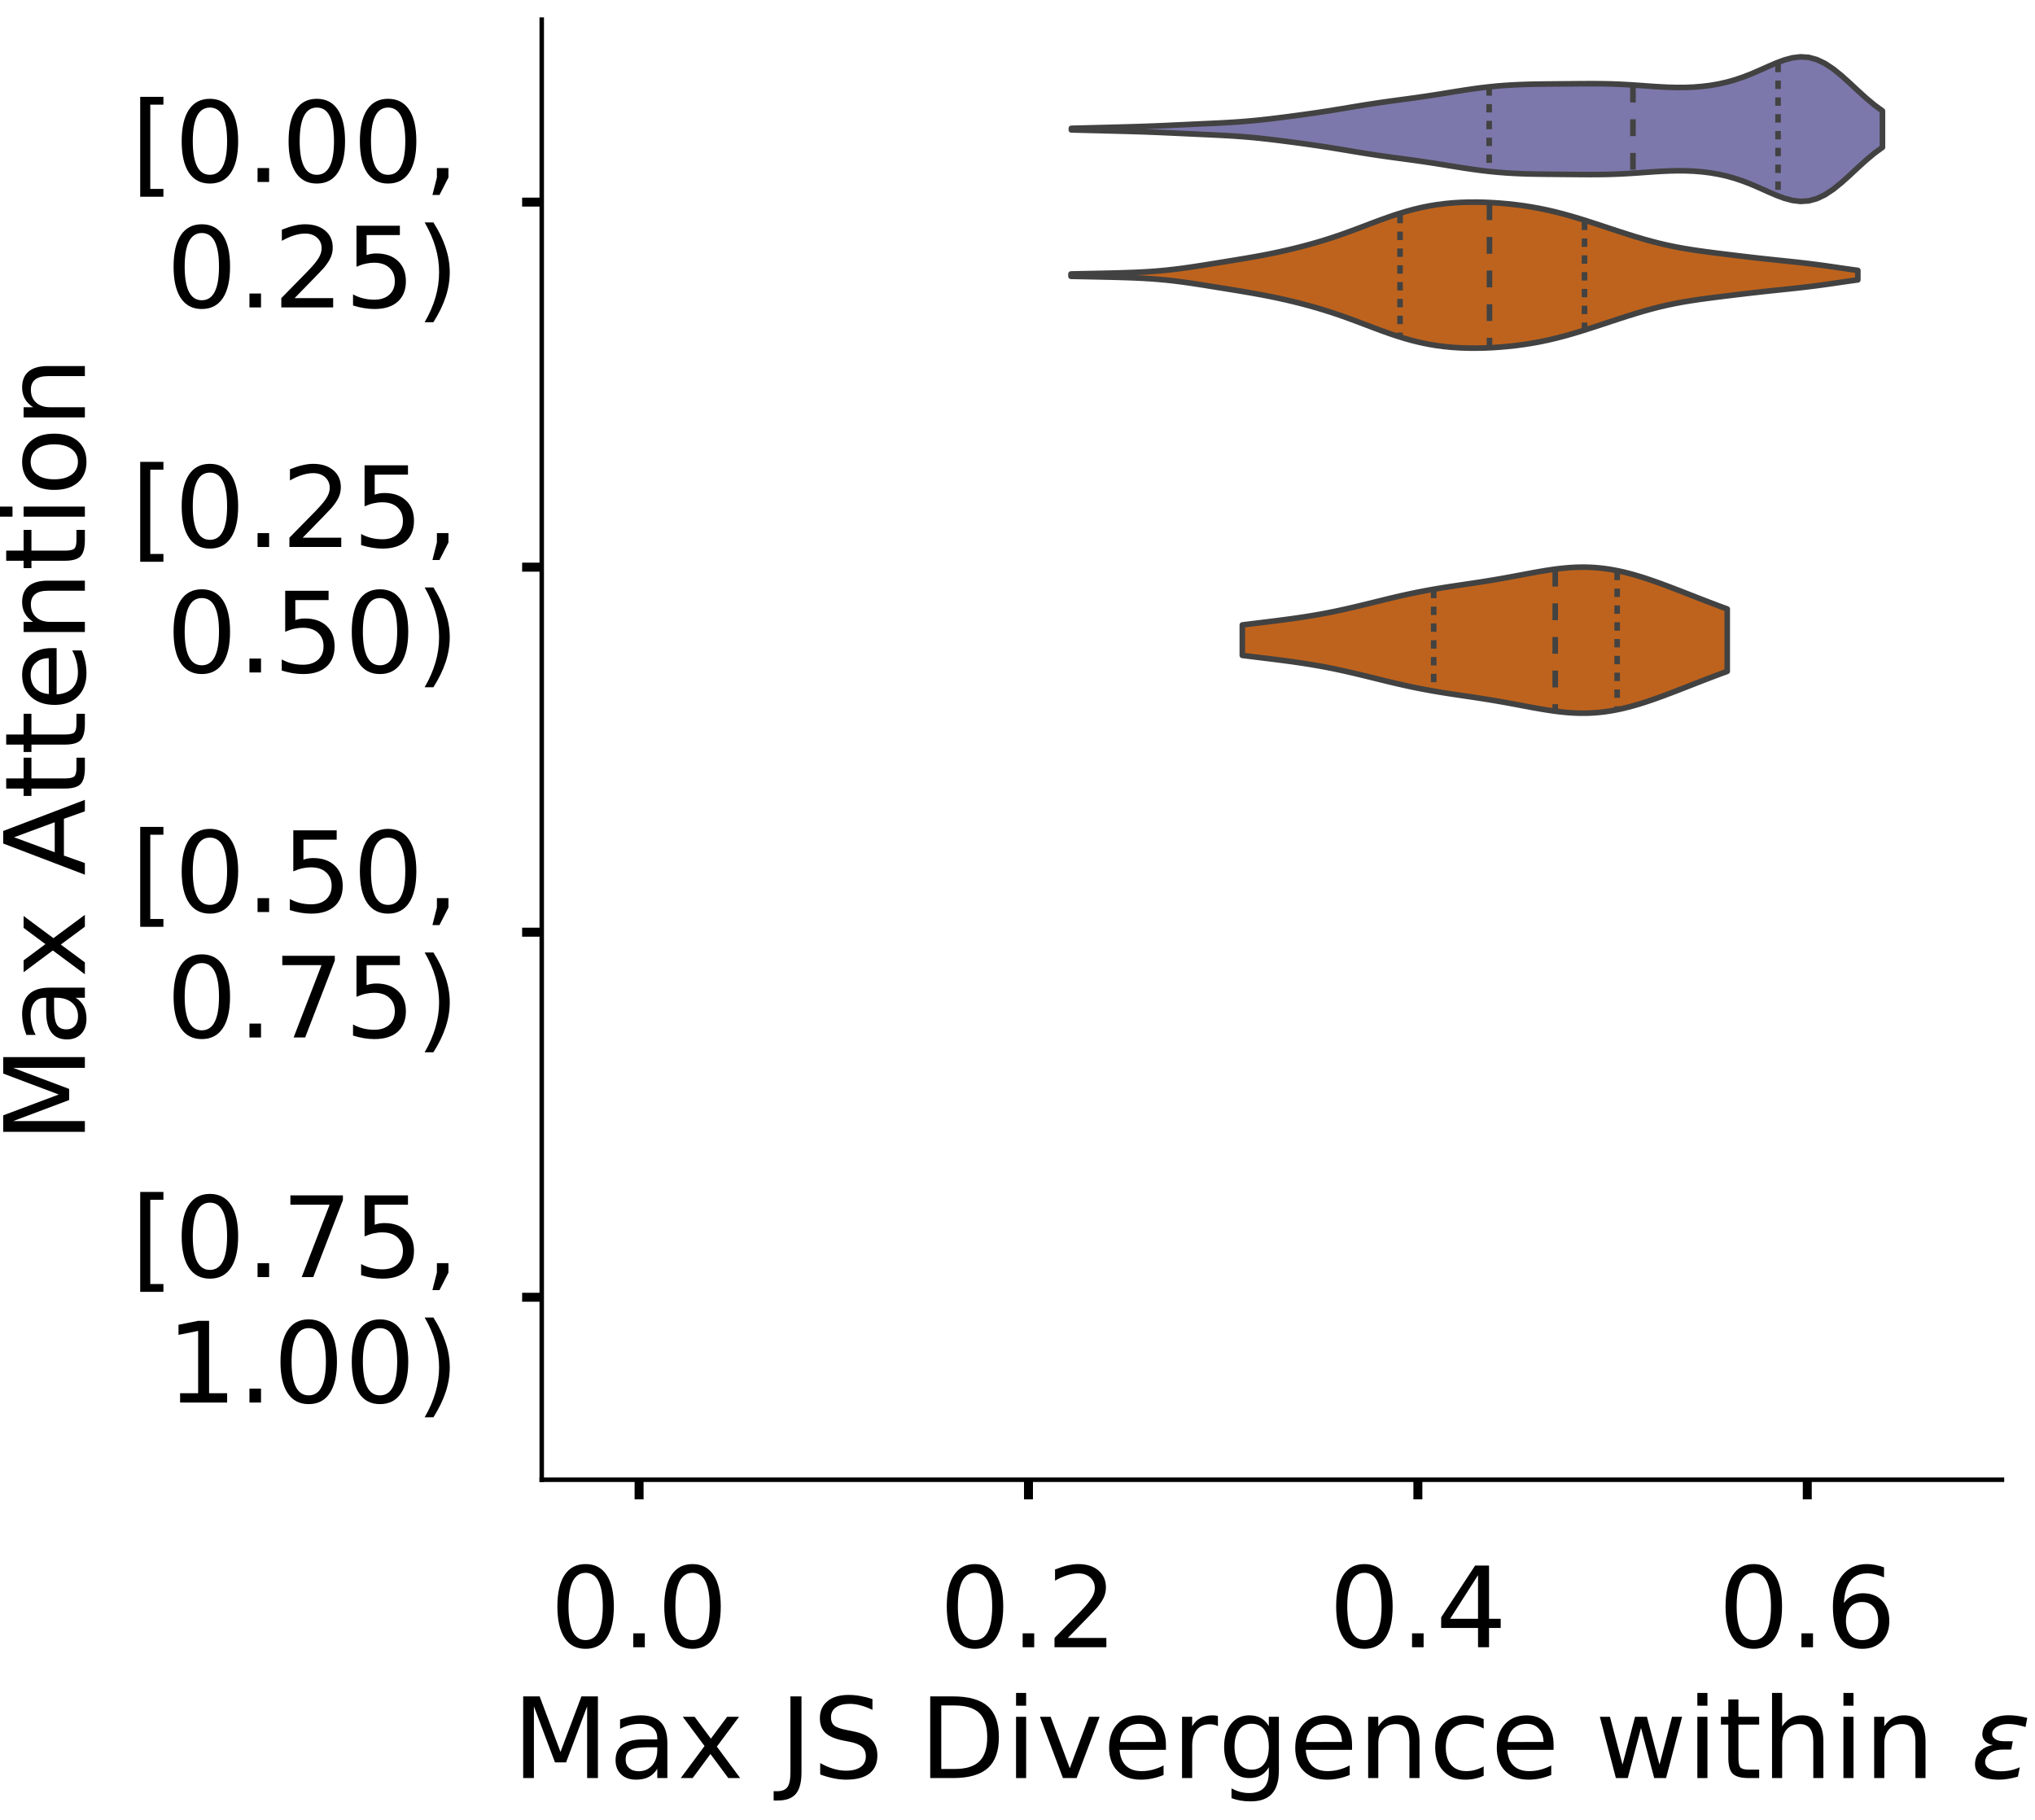 <?xml version="1.0" encoding="utf-8" standalone="no"?>
<!DOCTYPE svg PUBLIC "-//W3C//DTD SVG 1.1//EN"
  "http://www.w3.org/Graphics/SVG/1.1/DTD/svg11.dtd">
<!-- Created with matplotlib (https://matplotlib.org/) -->
<svg height="324.85pt" version="1.1" viewBox="0 0 363.246 324.85" width="363.246pt" xmlns="http://www.w3.org/2000/svg" xmlns:xlink="http://www.w3.org/1999/xlink">
 <defs>
  <style type="text/css">
*{stroke-linecap:butt;stroke-linejoin:round;}
  </style>
 </defs>
 <g id="figure_1">
  <g id="patch_1">
   <path d="M 0 324.85 
L 363.246 324.85 
L 363.246 -0 
L 0 -0 
z
" style="fill:#ffffff;"/>
  </g>
  <g id="axes_1">
   <g id="patch_2">
    <path d="M -267.75 264.15 
L -7.1 264.15 
L -7.1 3.5 
L -267.75 3.5 
z
" style="fill:#ffffff;"/>
   </g>
   <g id="patch_3">
    <path clip-path="url(#pc3502ecde4)" d="M -255.902 264.15 
L -249.978 264.15 
L -249.978 264.15 
L -255.902 264.15 
z
" style="fill:#7570b3;opacity:0.6;stroke:#000000;stroke-linejoin:miter;stroke-width:0.5;"/>
   </g>
   <g id="patch_4">
    <path clip-path="url(#pc3502ecde4)" d="M -249.978 264.15 
L -244.055 264.15 
L -244.055 264.15 
L -249.978 264.15 
z
" style="fill:#7570b3;opacity:0.6;stroke:#000000;stroke-linejoin:miter;stroke-width:0.5;"/>
   </g>
   <g id="patch_5">
    <path clip-path="url(#pc3502ecde4)" d="M -244.055 264.15 
L -238.131 264.15 
L -238.131 264.15 
L -244.055 264.15 
z
" style="fill:#7570b3;opacity:0.6;stroke:#000000;stroke-linejoin:miter;stroke-width:0.5;"/>
   </g>
   <g id="patch_6">
    <path clip-path="url(#pc3502ecde4)" d="M -238.131 264.15 
L -232.207 264.15 
L -232.207 264.15 
L -238.131 264.15 
z
" style="fill:#7570b3;opacity:0.6;stroke:#000000;stroke-linejoin:miter;stroke-width:0.5;"/>
   </g>
   <g id="patch_7">
    <path clip-path="url(#pc3502ecde4)" d="M -232.207 264.15 
L -226.283 264.15 
L -226.283 264.15 
L -232.207 264.15 
z
" style="fill:#7570b3;opacity:0.6;stroke:#000000;stroke-linejoin:miter;stroke-width:0.5;"/>
   </g>
   <g id="patch_8">
    <path clip-path="url(#pc3502ecde4)" d="M -226.283 264.15 
L -220.359 264.15 
L -220.359 264.15 
L -226.283 264.15 
z
" style="fill:#7570b3;opacity:0.6;stroke:#000000;stroke-linejoin:miter;stroke-width:0.5;"/>
   </g>
   <g id="patch_9">
    <path clip-path="url(#pc3502ecde4)" d="M -220.359 264.15 
L -214.435 264.15 
L -214.435 264.15 
L -220.359 264.15 
z
" style="fill:#7570b3;opacity:0.6;stroke:#000000;stroke-linejoin:miter;stroke-width:0.5;"/>
   </g>
   <g id="patch_10">
    <path clip-path="url(#pc3502ecde4)" d="M -214.435 264.15 
L -208.511 264.15 
L -208.511 264.15 
L -214.435 264.15 
z
" style="fill:#7570b3;opacity:0.6;stroke:#000000;stroke-linejoin:miter;stroke-width:0.5;"/>
   </g>
   <g id="patch_11">
    <path clip-path="url(#pc3502ecde4)" d="M -208.511 264.15 
L -202.588 264.15 
L -202.588 264.15 
L -208.511 264.15 
z
" style="fill:#7570b3;opacity:0.6;stroke:#000000;stroke-linejoin:miter;stroke-width:0.5;"/>
   </g>
   <g id="patch_12">
    <path clip-path="url(#pc3502ecde4)" d="M -202.588 264.15 
L -196.664 264.15 
L -196.664 264.15 
L -202.588 264.15 
z
" style="fill:#7570b3;opacity:0.6;stroke:#000000;stroke-linejoin:miter;stroke-width:0.5;"/>
   </g>
   <g id="patch_13">
    <path clip-path="url(#pc3502ecde4)" d="M -196.664 264.15 
L -190.74 264.15 
L -190.74 264.15 
L -196.664 264.15 
z
" style="fill:#7570b3;opacity:0.6;stroke:#000000;stroke-linejoin:miter;stroke-width:0.5;"/>
   </g>
   <g id="patch_14">
    <path clip-path="url(#pc3502ecde4)" d="M -190.74 264.15 
L -184.816 264.15 
L -184.816 264.15 
L -190.74 264.15 
z
" style="fill:#7570b3;opacity:0.6;stroke:#000000;stroke-linejoin:miter;stroke-width:0.5;"/>
   </g>
   <g id="patch_15">
    <path clip-path="url(#pc3502ecde4)" d="M -184.816 264.15 
L -178.892 264.15 
L -178.892 262.962 
L -184.816 262.962 
z
" style="fill:#7570b3;opacity:0.6;stroke:#000000;stroke-linejoin:miter;stroke-width:0.5;"/>
   </g>
   <g id="patch_16">
    <path clip-path="url(#pc3502ecde4)" d="M -178.892 264.15 
L -172.968 264.15 
L -172.968 260.587 
L -178.892 260.587 
z
" style="fill:#7570b3;opacity:0.6;stroke:#000000;stroke-linejoin:miter;stroke-width:0.5;"/>
   </g>
   <g id="patch_17">
    <path clip-path="url(#pc3502ecde4)" d="M -172.968 264.15 
L -167.044 264.15 
L -167.044 258.211 
L -172.968 258.211 
z
" style="fill:#7570b3;opacity:0.6;stroke:#000000;stroke-linejoin:miter;stroke-width:0.5;"/>
   </g>
   <g id="patch_18">
    <path clip-path="url(#pc3502ecde4)" d="M -167.044 264.15 
L -161.12 264.15 
L -161.12 256.43 
L -167.044 256.43 
z
" style="fill:#7570b3;opacity:0.6;stroke:#000000;stroke-linejoin:miter;stroke-width:0.5;"/>
   </g>
   <g id="patch_19">
    <path clip-path="url(#pc3502ecde4)" d="M -161.12 264.15 
L -155.197 264.15 
L -155.197 248.115 
L -161.12 248.115 
z
" style="fill:#7570b3;opacity:0.6;stroke:#000000;stroke-linejoin:miter;stroke-width:0.5;"/>
   </g>
   <g id="patch_20">
    <path clip-path="url(#pc3502ecde4)" d="M -155.197 264.15 
L -149.273 264.15 
L -149.273 249.897 
L -155.197 249.897 
z
" style="fill:#7570b3;opacity:0.6;stroke:#000000;stroke-linejoin:miter;stroke-width:0.5;"/>
   </g>
   <g id="patch_21">
    <path clip-path="url(#pc3502ecde4)" d="M -149.273 264.15 
L -143.349 264.15 
L -143.349 240.989 
L -149.273 240.989 
z
" style="fill:#7570b3;opacity:0.6;stroke:#000000;stroke-linejoin:miter;stroke-width:0.5;"/>
   </g>
   <g id="patch_22">
    <path clip-path="url(#pc3502ecde4)" d="M -143.349 264.15 
L -137.425 264.15 
L -137.425 225.548 
L -143.349 225.548 
z
" style="fill:#7570b3;opacity:0.6;stroke:#000000;stroke-linejoin:miter;stroke-width:0.5;"/>
   </g>
   <g id="patch_23">
    <path clip-path="url(#pc3502ecde4)" d="M -137.425 264.15 
L -131.501 264.15 
L -131.501 217.234 
L -137.425 217.234 
z
" style="fill:#7570b3;opacity:0.6;stroke:#000000;stroke-linejoin:miter;stroke-width:0.5;"/>
   </g>
   <g id="patch_24">
    <path clip-path="url(#pc3502ecde4)" d="M -131.501 264.15 
L -125.577 264.15 
L -125.577 198.824 
L -131.501 198.824 
z
" style="fill:#7570b3;opacity:0.6;stroke:#000000;stroke-linejoin:miter;stroke-width:0.5;"/>
   </g>
   <g id="patch_25">
    <path clip-path="url(#pc3502ecde4)" d="M -125.577 264.15 
L -119.653 264.15 
L -119.653 185.165 
L -125.577 185.165 
z
" style="fill:#7570b3;opacity:0.6;stroke:#000000;stroke-linejoin:miter;stroke-width:0.5;"/>
   </g>
   <g id="patch_26">
    <path clip-path="url(#pc3502ecde4)" d="M -119.653 264.15 
L -113.73 264.15 
L -113.73 179.226 
L -119.653 179.226 
z
" style="fill:#7570b3;opacity:0.6;stroke:#000000;stroke-linejoin:miter;stroke-width:0.5;"/>
   </g>
   <g id="patch_27">
    <path clip-path="url(#pc3502ecde4)" d="M -113.73 264.15 
L -107.806 264.15 
L -107.806 160.816 
L -113.73 160.816 
z
" style="fill:#7570b3;opacity:0.6;stroke:#000000;stroke-linejoin:miter;stroke-width:0.5;"/>
   </g>
   <g id="patch_28">
    <path clip-path="url(#pc3502ecde4)" d="M -107.806 264.15 
L -101.882 264.15 
L -101.882 144.188 
L -107.806 144.188 
z
" style="fill:#7570b3;opacity:0.6;stroke:#000000;stroke-linejoin:miter;stroke-width:0.5;"/>
   </g>
   <g id="patch_29">
    <path clip-path="url(#pc3502ecde4)" d="M -101.882 264.15 
L -95.958 264.15 
L -95.958 148.939 
L -101.882 148.939 
z
" style="fill:#7570b3;opacity:0.6;stroke:#000000;stroke-linejoin:miter;stroke-width:0.5;"/>
   </g>
   <g id="patch_30">
    <path clip-path="url(#pc3502ecde4)" d="M -95.958 264.15 
L -90.034 264.15 
L -90.034 155.472 
L -95.958 155.472 
z
" style="fill:#7570b3;opacity:0.6;stroke:#000000;stroke-linejoin:miter;stroke-width:0.5;"/>
   </g>
   <g id="patch_31">
    <path clip-path="url(#pc3502ecde4)" d="M -90.034 264.15 
L -84.11 264.15 
L -84.11 143.594 
L -90.034 143.594 
z
" style="fill:#7570b3;opacity:0.6;stroke:#000000;stroke-linejoin:miter;stroke-width:0.5;"/>
   </g>
   <g id="patch_32">
    <path clip-path="url(#pc3502ecde4)" d="M -84.11 264.15 
L -78.186 264.15 
L -78.186 151.908 
L -84.11 151.908 
z
" style="fill:#7570b3;opacity:0.6;stroke:#000000;stroke-linejoin:miter;stroke-width:0.5;"/>
   </g>
   <g id="patch_33">
    <path clip-path="url(#pc3502ecde4)" d="M -78.186 264.15 
L -72.263 264.15 
L -72.263 168.537 
L -78.186 168.537 
z
" style="fill:#7570b3;opacity:0.6;stroke:#000000;stroke-linejoin:miter;stroke-width:0.5;"/>
   </g>
   <g id="patch_34">
    <path clip-path="url(#pc3502ecde4)" d="M -72.263 264.15 
L -66.339 264.15 
L -66.339 157.847 
L -72.263 157.847 
z
" style="fill:#7570b3;opacity:0.6;stroke:#000000;stroke-linejoin:miter;stroke-width:0.5;"/>
   </g>
   <g id="patch_35">
    <path clip-path="url(#pc3502ecde4)" d="M -66.339 264.15 
L -60.415 264.15 
L -60.415 137.655 
L -66.339 137.655 
z
" style="fill:#7570b3;opacity:0.6;stroke:#000000;stroke-linejoin:miter;stroke-width:0.5;"/>
   </g>
   <g id="patch_36">
    <path clip-path="url(#pc3502ecde4)" d="M -60.415 264.15 
L -54.491 264.15 
L -54.491 94.897 
L -60.415 94.897 
z
" style="fill:#7570b3;opacity:0.6;stroke:#000000;stroke-linejoin:miter;stroke-width:0.5;"/>
   </g>
   <g id="patch_37">
    <path clip-path="url(#pc3502ecde4)" d="M -54.491 264.15 
L -48.567 264.15 
L -48.567 15.912 
L -54.491 15.912 
z
" style="fill:#7570b3;opacity:0.6;stroke:#000000;stroke-linejoin:miter;stroke-width:0.5;"/>
   </g>
   <g id="patch_38">
    <path clip-path="url(#pc3502ecde4)" d="M -48.567 264.15 
L -42.643 264.15 
L -42.643 144.188 
L -48.567 144.188 
z
" style="fill:#7570b3;opacity:0.6;stroke:#000000;stroke-linejoin:miter;stroke-width:0.5;"/>
   </g>
   <g id="patch_39">
    <path clip-path="url(#pc3502ecde4)" d="M -42.643 264.15 
L -36.719 264.15 
L -36.719 254.054 
L -42.643 254.054 
z
" style="fill:#7570b3;opacity:0.6;stroke:#000000;stroke-linejoin:miter;stroke-width:0.5;"/>
   </g>
   <g id="patch_40">
    <path clip-path="url(#pc3502ecde4)" d="M -36.719 264.15 
L -30.795 264.15 
L -30.795 264.15 
L -36.719 264.15 
z
" style="fill:#7570b3;opacity:0.6;stroke:#000000;stroke-linejoin:miter;stroke-width:0.5;"/>
   </g>
   <g id="patch_41">
    <path clip-path="url(#pc3502ecde4)" d="M -30.795 264.15 
L -24.872 264.15 
L -24.872 264.15 
L -30.795 264.15 
z
" style="fill:#7570b3;opacity:0.6;stroke:#000000;stroke-linejoin:miter;stroke-width:0.5;"/>
   </g>
   <g id="patch_42">
    <path clip-path="url(#pc3502ecde4)" d="M -24.872 264.15 
L -18.948 264.15 
L -18.948 264.15 
L -24.872 264.15 
z
" style="fill:#7570b3;opacity:0.6;stroke:#000000;stroke-linejoin:miter;stroke-width:0.5;"/>
   </g>
   <g id="patch_43">
    <path clip-path="url(#pc3502ecde4)" d="M -255.902 264.15 
L -249.978 264.15 
L -249.978 264.15 
L -255.902 264.15 
z
" style="fill:#d95f02;opacity:0.6;stroke:#000000;stroke-linejoin:miter;stroke-width:0.5;"/>
   </g>
   <g id="patch_44">
    <path clip-path="url(#pc3502ecde4)" d="M -249.978 264.15 
L -244.055 264.15 
L -244.055 264.15 
L -249.978 264.15 
z
" style="fill:#d95f02;opacity:0.6;stroke:#000000;stroke-linejoin:miter;stroke-width:0.5;"/>
   </g>
   <g id="patch_45">
    <path clip-path="url(#pc3502ecde4)" d="M -244.055 264.15 
L -238.131 264.15 
L -238.131 264.15 
L -244.055 264.15 
z
" style="fill:#d95f02;opacity:0.6;stroke:#000000;stroke-linejoin:miter;stroke-width:0.5;"/>
   </g>
   <g id="patch_46">
    <path clip-path="url(#pc3502ecde4)" d="M -238.131 264.15 
L -232.207 264.15 
L -232.207 264.15 
L -238.131 264.15 
z
" style="fill:#d95f02;opacity:0.6;stroke:#000000;stroke-linejoin:miter;stroke-width:0.5;"/>
   </g>
   <g id="patch_47">
    <path clip-path="url(#pc3502ecde4)" d="M -232.207 264.15 
L -226.283 264.15 
L -226.283 264.15 
L -232.207 264.15 
z
" style="fill:#d95f02;opacity:0.6;stroke:#000000;stroke-linejoin:miter;stroke-width:0.5;"/>
   </g>
   <g id="patch_48">
    <path clip-path="url(#pc3502ecde4)" d="M -226.283 264.15 
L -220.359 264.15 
L -220.359 264.15 
L -226.283 264.15 
z
" style="fill:#d95f02;opacity:0.6;stroke:#000000;stroke-linejoin:miter;stroke-width:0.5;"/>
   </g>
   <g id="patch_49">
    <path clip-path="url(#pc3502ecde4)" d="M -220.359 264.15 
L -214.435 264.15 
L -214.435 264.15 
L -220.359 264.15 
z
" style="fill:#d95f02;opacity:0.6;stroke:#000000;stroke-linejoin:miter;stroke-width:0.5;"/>
   </g>
   <g id="patch_50">
    <path clip-path="url(#pc3502ecde4)" d="M -214.435 264.15 
L -208.511 264.15 
L -208.511 264.15 
L -214.435 264.15 
z
" style="fill:#d95f02;opacity:0.6;stroke:#000000;stroke-linejoin:miter;stroke-width:0.5;"/>
   </g>
   <g id="patch_51">
    <path clip-path="url(#pc3502ecde4)" d="M -208.511 264.15 
L -202.588 264.15 
L -202.588 264.15 
L -208.511 264.15 
z
" style="fill:#d95f02;opacity:0.6;stroke:#000000;stroke-linejoin:miter;stroke-width:0.5;"/>
   </g>
   <g id="patch_52">
    <path clip-path="url(#pc3502ecde4)" d="M -202.588 264.15 
L -196.664 264.15 
L -196.664 264.15 
L -202.588 264.15 
z
" style="fill:#d95f02;opacity:0.6;stroke:#000000;stroke-linejoin:miter;stroke-width:0.5;"/>
   </g>
   <g id="patch_53">
    <path clip-path="url(#pc3502ecde4)" d="M -196.664 264.15 
L -190.74 264.15 
L -190.74 264.15 
L -196.664 264.15 
z
" style="fill:#d95f02;opacity:0.6;stroke:#000000;stroke-linejoin:miter;stroke-width:0.5;"/>
   </g>
   <g id="patch_54">
    <path clip-path="url(#pc3502ecde4)" d="M -190.74 264.15 
L -184.816 264.15 
L -184.816 264.15 
L -190.74 264.15 
z
" style="fill:#d95f02;opacity:0.6;stroke:#000000;stroke-linejoin:miter;stroke-width:0.5;"/>
   </g>
   <g id="patch_55">
    <path clip-path="url(#pc3502ecde4)" d="M -184.816 264.15 
L -178.892 264.15 
L -178.892 259.59 
L -184.816 259.59 
z
" style="fill:#d95f02;opacity:0.6;stroke:#000000;stroke-linejoin:miter;stroke-width:0.5;"/>
   </g>
   <g id="patch_56">
    <path clip-path="url(#pc3502ecde4)" d="M -178.892 264.15 
L -172.968 264.15 
L -172.968 261.87 
L -178.892 261.87 
z
" style="fill:#d95f02;opacity:0.6;stroke:#000000;stroke-linejoin:miter;stroke-width:0.5;"/>
   </g>
   <g id="patch_57">
    <path clip-path="url(#pc3502ecde4)" d="M -172.968 264.15 
L -167.044 264.15 
L -167.044 257.31 
L -172.968 257.31 
z
" style="fill:#d95f02;opacity:0.6;stroke:#000000;stroke-linejoin:miter;stroke-width:0.5;"/>
   </g>
   <g id="patch_58">
    <path clip-path="url(#pc3502ecde4)" d="M -167.044 264.15 
L -161.12 264.15 
L -161.12 259.59 
L -167.044 259.59 
z
" style="fill:#d95f02;opacity:0.6;stroke:#000000;stroke-linejoin:miter;stroke-width:0.5;"/>
   </g>
   <g id="patch_59">
    <path clip-path="url(#pc3502ecde4)" d="M -161.12 264.15 
L -155.197 264.15 
L -155.197 239.07 
L -161.12 239.07 
z
" style="fill:#d95f02;opacity:0.6;stroke:#000000;stroke-linejoin:miter;stroke-width:0.5;"/>
   </g>
   <g id="patch_60">
    <path clip-path="url(#pc3502ecde4)" d="M -155.197 264.15 
L -149.273 264.15 
L -149.273 227.67 
L -155.197 227.67 
z
" style="fill:#d95f02;opacity:0.6;stroke:#000000;stroke-linejoin:miter;stroke-width:0.5;"/>
   </g>
   <g id="patch_61">
    <path clip-path="url(#pc3502ecde4)" d="M -149.273 264.15 
L -143.349 264.15 
L -143.349 209.43 
L -149.273 209.43 
z
" style="fill:#d95f02;opacity:0.6;stroke:#000000;stroke-linejoin:miter;stroke-width:0.5;"/>
   </g>
   <g id="patch_62">
    <path clip-path="url(#pc3502ecde4)" d="M -143.349 264.15 
L -137.425 264.15 
L -137.425 188.91 
L -143.349 188.91 
z
" style="fill:#d95f02;opacity:0.6;stroke:#000000;stroke-linejoin:miter;stroke-width:0.5;"/>
   </g>
   <g id="patch_63">
    <path clip-path="url(#pc3502ecde4)" d="M -137.425 264.15 
L -131.501 264.15 
L -131.501 177.51 
L -137.425 177.51 
z
" style="fill:#d95f02;opacity:0.6;stroke:#000000;stroke-linejoin:miter;stroke-width:0.5;"/>
   </g>
   <g id="patch_64">
    <path clip-path="url(#pc3502ecde4)" d="M -131.501 264.15 
L -125.577 264.15 
L -125.577 125.071 
L -131.501 125.071 
z
" style="fill:#d95f02;opacity:0.6;stroke:#000000;stroke-linejoin:miter;stroke-width:0.5;"/>
   </g>
   <g id="patch_65">
    <path clip-path="url(#pc3502ecde4)" d="M -125.577 264.15 
L -119.653 264.15 
L -119.653 106.831 
L -125.577 106.831 
z
" style="fill:#d95f02;opacity:0.6;stroke:#000000;stroke-linejoin:miter;stroke-width:0.5;"/>
   </g>
   <g id="patch_66">
    <path clip-path="url(#pc3502ecde4)" d="M -119.653 264.15 
L -113.73 264.15 
L -113.73 72.631 
L -119.653 72.631 
z
" style="fill:#d95f02;opacity:0.6;stroke:#000000;stroke-linejoin:miter;stroke-width:0.5;"/>
   </g>
   <g id="patch_67">
    <path clip-path="url(#pc3502ecde4)" d="M -113.73 264.15 
L -107.806 264.15 
L -107.806 72.631 
L -113.73 72.631 
z
" style="fill:#d95f02;opacity:0.6;stroke:#000000;stroke-linejoin:miter;stroke-width:0.5;"/>
   </g>
   <g id="patch_68">
    <path clip-path="url(#pc3502ecde4)" d="M -107.806 264.15 
L -101.882 264.15 
L -101.882 79.471 
L -107.806 79.471 
z
" style="fill:#d95f02;opacity:0.6;stroke:#000000;stroke-linejoin:miter;stroke-width:0.5;"/>
   </g>
   <g id="patch_69">
    <path clip-path="url(#pc3502ecde4)" d="M -101.882 264.15 
L -95.958 264.15 
L -95.958 102.271 
L -101.882 102.271 
z
" style="fill:#d95f02;opacity:0.6;stroke:#000000;stroke-linejoin:miter;stroke-width:0.5;"/>
   </g>
   <g id="patch_70">
    <path clip-path="url(#pc3502ecde4)" d="M -95.958 264.15 
L -90.034 264.15 
L -90.034 97.711 
L -95.958 97.711 
z
" style="fill:#d95f02;opacity:0.6;stroke:#000000;stroke-linejoin:miter;stroke-width:0.5;"/>
   </g>
   <g id="patch_71">
    <path clip-path="url(#pc3502ecde4)" d="M -90.034 264.15 
L -84.11 264.15 
L -84.11 141.03 
L -90.034 141.03 
z
" style="fill:#d95f02;opacity:0.6;stroke:#000000;stroke-linejoin:miter;stroke-width:0.5;"/>
   </g>
   <g id="patch_72">
    <path clip-path="url(#pc3502ecde4)" d="M -84.11 264.15 
L -78.186 264.15 
L -78.186 179.79 
L -84.11 179.79 
z
" style="fill:#d95f02;opacity:0.6;stroke:#000000;stroke-linejoin:miter;stroke-width:0.5;"/>
   </g>
   <g id="patch_73">
    <path clip-path="url(#pc3502ecde4)" d="M -78.186 264.15 
L -72.263 264.15 
L -72.263 204.87 
L -78.186 204.87 
z
" style="fill:#d95f02;opacity:0.6;stroke:#000000;stroke-linejoin:miter;stroke-width:0.5;"/>
   </g>
   <g id="patch_74">
    <path clip-path="url(#pc3502ecde4)" d="M -72.263 264.15 
L -66.339 264.15 
L -66.339 202.59 
L -72.263 202.59 
z
" style="fill:#d95f02;opacity:0.6;stroke:#000000;stroke-linejoin:miter;stroke-width:0.5;"/>
   </g>
   <g id="patch_75">
    <path clip-path="url(#pc3502ecde4)" d="M -66.339 264.15 
L -60.415 264.15 
L -60.415 211.71 
L -66.339 211.71 
z
" style="fill:#d95f02;opacity:0.6;stroke:#000000;stroke-linejoin:miter;stroke-width:0.5;"/>
   </g>
   <g id="patch_76">
    <path clip-path="url(#pc3502ecde4)" d="M -60.415 264.15 
L -54.491 264.15 
L -54.491 239.07 
L -60.415 239.07 
z
" style="fill:#d95f02;opacity:0.6;stroke:#000000;stroke-linejoin:miter;stroke-width:0.5;"/>
   </g>
   <g id="patch_77">
    <path clip-path="url(#pc3502ecde4)" d="M -54.491 264.15 
L -48.567 264.15 
L -48.567 227.67 
L -54.491 227.67 
z
" style="fill:#d95f02;opacity:0.6;stroke:#000000;stroke-linejoin:miter;stroke-width:0.5;"/>
   </g>
   <g id="patch_78">
    <path clip-path="url(#pc3502ecde4)" d="M -48.567 264.15 
L -42.643 264.15 
L -42.643 252.75 
L -48.567 252.75 
z
" style="fill:#d95f02;opacity:0.6;stroke:#000000;stroke-linejoin:miter;stroke-width:0.5;"/>
   </g>
   <g id="patch_79">
    <path clip-path="url(#pc3502ecde4)" d="M -42.643 264.15 
L -36.719 264.15 
L -36.719 264.15 
L -42.643 264.15 
z
" style="fill:#d95f02;opacity:0.6;stroke:#000000;stroke-linejoin:miter;stroke-width:0.5;"/>
   </g>
   <g id="patch_80">
    <path clip-path="url(#pc3502ecde4)" d="M -36.719 264.15 
L -30.795 264.15 
L -30.795 264.15 
L -36.719 264.15 
z
" style="fill:#d95f02;opacity:0.6;stroke:#000000;stroke-linejoin:miter;stroke-width:0.5;"/>
   </g>
   <g id="patch_81">
    <path clip-path="url(#pc3502ecde4)" d="M -30.795 264.15 
L -24.872 264.15 
L -24.872 264.15 
L -30.795 264.15 
z
" style="fill:#d95f02;opacity:0.6;stroke:#000000;stroke-linejoin:miter;stroke-width:0.5;"/>
   </g>
   <g id="patch_82">
    <path clip-path="url(#pc3502ecde4)" d="M -24.872 264.15 
L -18.948 264.15 
L -18.948 264.15 
L -24.872 264.15 
z
" style="fill:#d95f02;opacity:0.6;stroke:#000000;stroke-linejoin:miter;stroke-width:0.5;"/>
   </g>
   <g id="matplotlib.axis_1">
    <g id="xtick_1">
     <g id="line2d_1">
      <defs>
       <path d="M 0 0 
L 0 3.5 
" id="m9c0a50c075" style="stroke:#000000;stroke-width:1.6;"/>
      </defs>
      <g/>
     </g>
     <g id="text_1">
      <!-- 0.0 -->
      <defs>
       <path d="M 31.781 66.406 
Q 24.172 66.406 20.328 58.906 
Q 16.5 51.422 16.5 36.375 
Q 16.5 21.391 20.328 13.891 
Q 24.172 6.391 31.781 6.391 
Q 39.453 6.391 43.281 13.891 
Q 47.125 21.391 47.125 36.375 
Q 47.125 51.422 43.281 58.906 
Q 39.453 66.406 31.781 66.406 
z
M 31.781 74.219 
Q 44.047 74.219 50.516 64.516 
Q 56.984 54.828 56.984 36.375 
Q 56.984 17.969 50.516 8.266 
Q 44.047 -1.422 31.781 -1.422 
Q 19.531 -1.422 13.062 8.266 
Q 6.594 17.969 6.594 36.375 
Q 6.594 54.828 13.062 64.516 
Q 19.531 74.219 31.781 74.219 
z
" id="DejaVuSans-48"/>
       <path d="M 10.688 12.406 
L 21 12.406 
L 21 0 
L 10.688 0 
z
" id="DejaVuSans-46"/>
      </defs>
      <g transform="translate(-271.805 294.047)scale(0.2 -0.2)">
       <use xlink:href="#DejaVuSans-48"/>
       <use x="63.623" xlink:href="#DejaVuSans-46"/>
       <use x="95.41" xlink:href="#DejaVuSans-48"/>
      </g>
     </g>
    </g>
    <g id="xtick_2">
     <g id="line2d_2">
      <g/>
     </g>
     <g id="text_2">
      <!-- 0.2 -->
      <defs>
       <path d="M 19.188 8.297 
L 53.609 8.297 
L 53.609 0 
L 7.328 0 
L 7.328 8.297 
Q 12.938 14.109 22.625 23.891 
Q 32.328 33.688 34.812 36.531 
Q 39.547 41.844 41.422 45.531 
Q 43.312 49.219 43.312 52.781 
Q 43.312 58.594 39.234 62.25 
Q 35.156 65.922 28.609 65.922 
Q 23.969 65.922 18.812 64.312 
Q 13.672 62.703 7.812 59.422 
L 7.812 69.391 
Q 13.766 71.781 18.938 73 
Q 24.125 74.219 28.422 74.219 
Q 39.75 74.219 46.484 68.547 
Q 53.219 62.891 53.219 53.422 
Q 53.219 48.922 51.531 44.891 
Q 49.859 40.875 45.406 35.406 
Q 44.188 33.984 37.641 27.219 
Q 31.109 20.453 19.188 8.297 
z
" id="DejaVuSans-50"/>
      </defs>
      <g transform="translate(-204.104 294.047)scale(0.2 -0.2)">
       <use xlink:href="#DejaVuSans-48"/>
       <use x="63.623" xlink:href="#DejaVuSans-46"/>
       <use x="95.41" xlink:href="#DejaVuSans-50"/>
      </g>
     </g>
    </g>
    <g id="xtick_3">
     <g id="line2d_3">
      <g/>
     </g>
     <g id="text_3">
      <!-- 0.4 -->
      <defs>
       <path d="M 37.797 64.312 
L 12.891 25.391 
L 37.797 25.391 
z
M 35.203 72.906 
L 47.609 72.906 
L 47.609 25.391 
L 58.016 25.391 
L 58.016 17.188 
L 47.609 17.188 
L 47.609 0 
L 37.797 0 
L 37.797 17.188 
L 4.891 17.188 
L 4.891 26.703 
z
" id="DejaVuSans-52"/>
      </defs>
      <g transform="translate(-136.403 294.047)scale(0.2 -0.2)">
       <use xlink:href="#DejaVuSans-48"/>
       <use x="63.623" xlink:href="#DejaVuSans-46"/>
       <use x="95.41" xlink:href="#DejaVuSans-52"/>
      </g>
     </g>
    </g>
    <g id="xtick_4">
     <g id="line2d_4">
      <g/>
     </g>
     <g id="text_4">
      <!-- 0.6 -->
      <defs>
       <path d="M 33.016 40.375 
Q 26.375 40.375 22.484 35.828 
Q 18.609 31.297 18.609 23.391 
Q 18.609 15.531 22.484 10.953 
Q 26.375 6.391 33.016 6.391 
Q 39.656 6.391 43.531 10.953 
Q 47.406 15.531 47.406 23.391 
Q 47.406 31.297 43.531 35.828 
Q 39.656 40.375 33.016 40.375 
z
M 52.594 71.297 
L 52.594 62.312 
Q 48.875 64.062 45.094 64.984 
Q 41.312 65.922 37.594 65.922 
Q 27.828 65.922 22.672 59.328 
Q 17.531 52.734 16.797 39.406 
Q 19.672 43.656 24.016 45.922 
Q 28.375 48.188 33.594 48.188 
Q 44.578 48.188 50.953 41.516 
Q 57.328 34.859 57.328 23.391 
Q 57.328 12.156 50.688 5.359 
Q 44.047 -1.422 33.016 -1.422 
Q 20.359 -1.422 13.672 8.266 
Q 6.984 17.969 6.984 36.375 
Q 6.984 53.656 15.188 63.938 
Q 23.391 74.219 37.203 74.219 
Q 40.922 74.219 44.703 73.484 
Q 48.484 72.75 52.594 71.297 
z
" id="DejaVuSans-54"/>
      </defs>
      <g transform="translate(-68.702 294.047)scale(0.2 -0.2)">
       <use xlink:href="#DejaVuSans-48"/>
       <use x="63.623" xlink:href="#DejaVuSans-46"/>
       <use x="95.41" xlink:href="#DejaVuSans-54"/>
      </g>
     </g>
    </g>
    <g id="text_5">
     <!--   -->
     <defs>
      <path id="DejaVuSans-32"/>
     </defs>
     <g transform="translate(-140.603 317.403)scale(0.2 -0.2)">
      <use xlink:href="#DejaVuSans-32"/>
     </g>
    </g>
   </g>
   <g id="matplotlib.axis_2">
    <g id="ytick_1">
     <g id="line2d_5">
      <defs>
       <path d="M 0 0 
L -3.5 0 
" id="md112c40af1" style="stroke:#000000;stroke-width:1.6;"/>
      </defs>
      <g/>
     </g>
     <g id="text_6">
      <!-- 0.000 -->
      <g transform="translate(-339.706 271.748)scale(0.2 -0.2)">
       <use xlink:href="#DejaVuSans-48"/>
       <use x="63.623" xlink:href="#DejaVuSans-46"/>
       <use x="95.41" xlink:href="#DejaVuSans-48"/>
       <use x="159.033" xlink:href="#DejaVuSans-48"/>
       <use x="222.656" xlink:href="#DejaVuSans-48"/>
      </g>
     </g>
    </g>
    <g id="ytick_2">
     <g id="line2d_6">
      <g/>
     </g>
     <g id="text_7">
      <!-- 0.025 -->
      <defs>
       <path d="M 10.797 72.906 
L 49.516 72.906 
L 49.516 64.594 
L 19.828 64.594 
L 19.828 46.734 
Q 21.969 47.469 24.109 47.828 
Q 26.266 48.188 28.422 48.188 
Q 40.625 48.188 47.75 41.5 
Q 54.891 34.812 54.891 23.391 
Q 54.891 11.625 47.562 5.094 
Q 40.234 -1.422 26.906 -1.422 
Q 22.312 -1.422 17.547 -0.641 
Q 12.797 0.141 7.719 1.703 
L 7.719 11.625 
Q 12.109 9.234 16.797 8.062 
Q 21.484 6.891 26.703 6.891 
Q 35.156 6.891 40.078 11.328 
Q 45.016 15.766 45.016 23.391 
Q 45.016 31 40.078 35.438 
Q 35.156 39.891 26.703 39.891 
Q 22.75 39.891 18.812 39.016 
Q 14.891 38.141 10.797 36.281 
z
" id="DejaVuSans-53"/>
      </defs>
      <g transform="translate(-339.706 223.185)scale(0.2 -0.2)">
       <use xlink:href="#DejaVuSans-48"/>
       <use x="63.623" xlink:href="#DejaVuSans-46"/>
       <use x="95.41" xlink:href="#DejaVuSans-48"/>
       <use x="159.033" xlink:href="#DejaVuSans-50"/>
       <use x="222.656" xlink:href="#DejaVuSans-53"/>
      </g>
     </g>
    </g>
    <g id="ytick_3">
     <g id="line2d_7">
      <g/>
     </g>
     <g id="text_8">
      <!-- 0.050 -->
      <g transform="translate(-339.706 174.621)scale(0.2 -0.2)">
       <use xlink:href="#DejaVuSans-48"/>
       <use x="63.623" xlink:href="#DejaVuSans-46"/>
       <use x="95.41" xlink:href="#DejaVuSans-48"/>
       <use x="159.033" xlink:href="#DejaVuSans-53"/>
       <use x="222.656" xlink:href="#DejaVuSans-48"/>
      </g>
     </g>
    </g>
    <g id="ytick_4">
     <g id="line2d_8">
      <g/>
     </g>
     <g id="text_9">
      <!-- 0.075 -->
      <defs>
       <path d="M 8.203 72.906 
L 55.078 72.906 
L 55.078 68.703 
L 28.609 0 
L 18.312 0 
L 43.219 64.594 
L 8.203 64.594 
z
" id="DejaVuSans-55"/>
      </defs>
      <g transform="translate(-339.706 126.057)scale(0.2 -0.2)">
       <use xlink:href="#DejaVuSans-48"/>
       <use x="63.623" xlink:href="#DejaVuSans-46"/>
       <use x="95.41" xlink:href="#DejaVuSans-48"/>
       <use x="159.033" xlink:href="#DejaVuSans-55"/>
       <use x="222.656" xlink:href="#DejaVuSans-53"/>
      </g>
     </g>
    </g>
    <g id="ytick_5">
     <g id="line2d_9">
      <g/>
     </g>
     <g id="text_10">
      <!-- 0.100 -->
      <defs>
       <path d="M 12.406 8.297 
L 28.516 8.297 
L 28.516 63.922 
L 10.984 60.406 
L 10.984 69.391 
L 28.422 72.906 
L 38.281 72.906 
L 38.281 8.297 
L 54.391 8.297 
L 54.391 0 
L 12.406 0 
z
" id="DejaVuSans-49"/>
      </defs>
      <g transform="translate(-339.706 77.493)scale(0.2 -0.2)">
       <use xlink:href="#DejaVuSans-48"/>
       <use x="63.623" xlink:href="#DejaVuSans-46"/>
       <use x="95.41" xlink:href="#DejaVuSans-49"/>
       <use x="159.033" xlink:href="#DejaVuSans-48"/>
       <use x="222.656" xlink:href="#DejaVuSans-48"/>
      </g>
     </g>
    </g>
    <g id="ytick_6">
     <g id="line2d_10">
      <g/>
     </g>
     <g id="text_11">
      <!-- 0.125 -->
      <g transform="translate(-339.706 28.929)scale(0.2 -0.2)">
       <use xlink:href="#DejaVuSans-48"/>
       <use x="63.623" xlink:href="#DejaVuSans-46"/>
       <use x="95.41" xlink:href="#DejaVuSans-49"/>
       <use x="159.033" xlink:href="#DejaVuSans-50"/>
       <use x="222.656" xlink:href="#DejaVuSans-53"/>
      </g>
     </g>
    </g>
    <g id="text_12">
     <!--   -->
     <g transform="translate(-347.366 136.622)rotate(-90)scale(0.176 -0.176)">
      <use xlink:href="#DejaVuSans-32"/>
     </g>
    </g>
   </g>
   <g id="patch_83">
    <path style="fill:none;stroke:#000000;stroke-linecap:square;stroke-linejoin:miter;stroke-width:0.8;"/>
   </g>
   <g id="patch_84">
    <path style="fill:none;stroke:#000000;stroke-linecap:square;stroke-linejoin:miter;stroke-width:0.8;"/>
   </g>
  </g>
  <g id="axes_2">
   <g id="patch_85">
    <path d="M 96.7 264.15 
L 357.35 264.15 
L 357.35 3.5 
L 96.7 3.5 
z
" style="fill:#ffffff;"/>
   </g>
   <g id="PolyCollection_1">
    <defs>
     <path d="M 191.235 -301.657 
L 191.235 -301.946 
L 192.698 -301.98 
L 194.16 -302.016 
L 195.623 -302.053 
L 197.085 -302.09 
L 198.548 -302.127 
L 200.01 -302.165 
L 201.472 -302.206 
L 202.935 -302.249 
L 204.397 -302.298 
L 205.86 -302.352 
L 207.322 -302.412 
L 208.785 -302.477 
L 210.247 -302.545 
L 211.709 -302.614 
L 213.172 -302.682 
L 214.634 -302.748 
L 216.097 -302.815 
L 217.559 -302.885 
L 219.022 -302.963 
L 220.484 -303.053 
L 221.946 -303.159 
L 223.409 -303.284 
L 224.871 -303.428 
L 226.334 -303.589 
L 227.796 -303.763 
L 229.259 -303.947 
L 230.721 -304.138 
L 232.183 -304.335 
L 233.646 -304.538 
L 235.108 -304.749 
L 236.571 -304.97 
L 238.033 -305.201 
L 239.496 -305.441 
L 240.958 -305.685 
L 242.42 -305.928 
L 243.883 -306.165 
L 245.345 -306.391 
L 246.808 -306.606 
L 248.27 -306.811 
L 249.733 -307.009 
L 251.195 -307.205 
L 252.657 -307.406 
L 254.12 -307.616 
L 255.582 -307.836 
L 257.045 -308.066 
L 258.507 -308.302 
L 259.97 -308.539 
L 261.432 -308.769 
L 262.894 -308.985 
L 264.357 -309.181 
L 265.819 -309.352 
L 267.282 -309.496 
L 268.744 -309.611 
L 270.207 -309.7 
L 271.669 -309.764 
L 273.131 -309.808 
L 274.594 -309.836 
L 276.056 -309.854 
L 277.519 -309.868 
L 278.981 -309.88 
L 280.444 -309.893 
L 281.906 -309.905 
L 283.368 -309.914 
L 284.831 -309.913 
L 286.293 -309.897 
L 287.756 -309.862 
L 289.218 -309.805 
L 290.681 -309.728 
L 292.143 -309.633 
L 293.605 -309.529 
L 295.068 -309.425 
L 296.53 -309.334 
L 297.993 -309.266 
L 299.455 -309.233 
L 300.918 -309.244 
L 302.38 -309.307 
L 303.842 -309.426 
L 305.305 -309.609 
L 306.767 -309.862 
L 308.23 -310.191 
L 309.692 -310.602 
L 311.155 -311.096 
L 312.617 -311.667 
L 314.079 -312.297 
L 315.542 -312.952 
L 317.004 -313.585 
L 318.467 -314.134 
L 319.929 -314.529 
L 321.392 -314.705 
L 322.854 -314.609 
L 324.316 -314.21 
L 325.779 -313.509 
L 327.241 -312.539 
L 328.704 -311.357 
L 330.166 -310.041 
L 331.629 -308.679 
L 333.091 -307.352 
L 334.553 -306.127 
L 336.016 -305.055 
L 336.016 -298.548 
L 336.016 -298.548 
L 334.553 -297.475 
L 333.091 -296.251 
L 331.629 -294.923 
L 330.166 -293.561 
L 328.704 -292.246 
L 327.241 -291.064 
L 325.779 -290.093 
L 324.316 -289.392 
L 322.854 -288.994 
L 321.392 -288.897 
L 319.929 -289.073 
L 318.467 -289.469 
L 317.004 -290.017 
L 315.542 -290.65 
L 314.079 -291.306 
L 312.617 -291.936 
L 311.155 -292.507 
L 309.692 -293.001 
L 308.23 -293.412 
L 306.767 -293.741 
L 305.305 -293.994 
L 303.842 -294.176 
L 302.38 -294.296 
L 300.918 -294.358 
L 299.455 -294.369 
L 297.993 -294.336 
L 296.53 -294.269 
L 295.068 -294.177 
L 293.605 -294.074 
L 292.143 -293.97 
L 290.681 -293.875 
L 289.218 -293.797 
L 287.756 -293.74 
L 286.293 -293.705 
L 284.831 -293.69 
L 283.368 -293.689 
L 281.906 -293.697 
L 280.444 -293.709 
L 278.981 -293.722 
L 277.519 -293.735 
L 276.056 -293.748 
L 274.594 -293.767 
L 273.131 -293.795 
L 271.669 -293.838 
L 270.207 -293.902 
L 268.744 -293.991 
L 267.282 -294.107 
L 265.819 -294.251 
L 264.357 -294.422 
L 262.894 -294.617 
L 261.432 -294.833 
L 259.97 -295.063 
L 258.507 -295.3 
L 257.045 -295.537 
L 255.582 -295.767 
L 254.12 -295.987 
L 252.657 -296.196 
L 251.195 -296.397 
L 249.733 -296.594 
L 248.27 -296.792 
L 246.808 -296.997 
L 245.345 -297.211 
L 243.883 -297.438 
L 242.42 -297.675 
L 240.958 -297.917 
L 239.496 -298.161 
L 238.033 -298.401 
L 236.571 -298.632 
L 235.108 -298.854 
L 233.646 -299.065 
L 232.183 -299.268 
L 230.721 -299.464 
L 229.259 -299.655 
L 227.796 -299.839 
L 226.334 -300.013 
L 224.871 -300.174 
L 223.409 -300.318 
L 221.946 -300.443 
L 220.484 -300.55 
L 219.022 -300.639 
L 217.559 -300.717 
L 216.097 -300.787 
L 214.634 -300.854 
L 213.172 -300.921 
L 211.709 -300.989 
L 210.247 -301.058 
L 208.785 -301.125 
L 207.322 -301.19 
L 205.86 -301.25 
L 204.397 -301.305 
L 202.935 -301.353 
L 201.472 -301.397 
L 200.01 -301.437 
L 198.548 -301.475 
L 197.085 -301.513 
L 195.623 -301.55 
L 194.16 -301.587 
L 192.698 -301.623 
L 191.235 -301.657 
z
" id="m8fa8477964" style="stroke:#424242;"/>
    </defs>
    <g clip-path="url(#p0872d52f26)">
     <use style="fill:#7c78ab;stroke:#424242;" x="0" xlink:href="#m8fa8477964" y="324.85"/>
    </g>
   </g>
   <g id="PolyCollection_2">
    <defs>
     <path d="M 191.168 -275.525 
L 191.168 -275.947 
L 192.587 -275.976 
L 194.006 -276.005 
L 195.425 -276.033 
L 196.843 -276.063 
L 198.262 -276.095 
L 199.681 -276.131 
L 201.1 -276.174 
L 202.518 -276.227 
L 203.937 -276.294 
L 205.356 -276.38 
L 206.774 -276.487 
L 208.193 -276.619 
L 209.612 -276.776 
L 211.031 -276.956 
L 212.449 -277.156 
L 213.868 -277.37 
L 215.287 -277.594 
L 216.706 -277.822 
L 218.124 -278.051 
L 219.543 -278.281 
L 220.962 -278.513 
L 222.38 -278.749 
L 223.799 -278.996 
L 225.218 -279.255 
L 226.637 -279.531 
L 228.055 -279.826 
L 229.474 -280.14 
L 230.893 -280.475 
L 232.312 -280.831 
L 233.73 -281.21 
L 235.149 -281.613 
L 236.568 -282.042 
L 237.986 -282.499 
L 239.405 -282.983 
L 240.824 -283.49 
L 242.243 -284.016 
L 243.661 -284.553 
L 245.08 -285.091 
L 246.499 -285.619 
L 247.917 -286.127 
L 249.336 -286.605 
L 250.755 -287.044 
L 252.174 -287.439 
L 253.592 -287.783 
L 255.011 -288.073 
L 256.43 -288.31 
L 257.849 -288.494 
L 259.267 -288.629 
L 260.686 -288.716 
L 262.105 -288.762 
L 263.523 -288.769 
L 264.942 -288.74 
L 266.361 -288.678 
L 267.78 -288.584 
L 269.198 -288.46 
L 270.617 -288.303 
L 272.036 -288.114 
L 273.455 -287.891 
L 274.873 -287.632 
L 276.292 -287.336 
L 277.711 -287.004 
L 279.129 -286.637 
L 280.548 -286.239 
L 281.967 -285.815 
L 283.386 -285.371 
L 284.804 -284.913 
L 286.223 -284.446 
L 287.642 -283.977 
L 289.06 -283.511 
L 290.479 -283.054 
L 291.898 -282.611 
L 293.317 -282.188 
L 294.735 -281.792 
L 296.154 -281.427 
L 297.573 -281.096 
L 298.992 -280.8 
L 300.41 -280.536 
L 301.829 -280.301 
L 303.248 -280.089 
L 304.666 -279.894 
L 306.085 -279.71 
L 307.504 -279.532 
L 308.923 -279.358 
L 310.341 -279.186 
L 311.76 -279.018 
L 313.179 -278.854 
L 314.598 -278.695 
L 316.016 -278.543 
L 317.435 -278.394 
L 318.854 -278.247 
L 320.272 -278.097 
L 321.691 -277.939 
L 323.11 -277.771 
L 324.529 -277.588 
L 325.947 -277.394 
L 327.366 -277.19 
L 328.785 -276.982 
L 330.204 -276.778 
L 331.622 -276.584 
L 331.622 -274.888 
L 331.622 -274.888 
L 330.204 -274.694 
L 328.785 -274.49 
L 327.366 -274.283 
L 325.947 -274.079 
L 324.529 -273.884 
L 323.11 -273.702 
L 321.691 -273.533 
L 320.272 -273.376 
L 318.854 -273.226 
L 317.435 -273.078 
L 316.016 -272.93 
L 314.598 -272.777 
L 313.179 -272.618 
L 311.76 -272.454 
L 310.341 -272.286 
L 308.923 -272.115 
L 307.504 -271.941 
L 306.085 -271.763 
L 304.666 -271.579 
L 303.248 -271.383 
L 301.829 -271.171 
L 300.41 -270.936 
L 298.992 -270.672 
L 297.573 -270.376 
L 296.154 -270.045 
L 294.735 -269.68 
L 293.317 -269.284 
L 291.898 -268.862 
L 290.479 -268.419 
L 289.06 -267.961 
L 287.642 -267.495 
L 286.223 -267.026 
L 284.804 -266.56 
L 283.386 -266.102 
L 281.967 -265.658 
L 280.548 -265.234 
L 279.129 -264.836 
L 277.711 -264.469 
L 276.292 -264.136 
L 274.873 -263.84 
L 273.455 -263.581 
L 272.036 -263.358 
L 270.617 -263.169 
L 269.198 -263.013 
L 267.78 -262.888 
L 266.361 -262.794 
L 264.942 -262.732 
L 263.523 -262.704 
L 262.105 -262.711 
L 260.686 -262.756 
L 259.267 -262.844 
L 257.849 -262.978 
L 256.43 -263.162 
L 255.011 -263.399 
L 253.592 -263.69 
L 252.174 -264.034 
L 250.755 -264.428 
L 249.336 -264.868 
L 247.917 -265.346 
L 246.499 -265.854 
L 245.08 -266.382 
L 243.661 -266.92 
L 242.243 -267.456 
L 240.824 -267.982 
L 239.405 -268.49 
L 237.986 -268.974 
L 236.568 -269.43 
L 235.149 -269.86 
L 233.73 -270.263 
L 232.312 -270.641 
L 230.893 -270.997 
L 229.474 -271.332 
L 228.055 -271.647 
L 226.637 -271.942 
L 225.218 -272.218 
L 223.799 -272.477 
L 222.38 -272.723 
L 220.962 -272.96 
L 219.543 -273.191 
L 218.124 -273.421 
L 216.706 -273.65 
L 215.287 -273.879 
L 213.868 -274.102 
L 212.449 -274.317 
L 211.031 -274.517 
L 209.612 -274.697 
L 208.193 -274.853 
L 206.774 -274.985 
L 205.356 -275.093 
L 203.937 -275.178 
L 202.518 -275.245 
L 201.1 -275.298 
L 199.681 -275.341 
L 198.262 -275.377 
L 196.843 -275.409 
L 195.425 -275.439 
L 194.006 -275.468 
L 192.587 -275.497 
L 191.168 -275.525 
z
" id="m37ada1304c" style="stroke:#424242;"/>
    </defs>
    <g clip-path="url(#p0872d52f26)">
     <use style="fill:#be631d;stroke:#424242;" x="0" xlink:href="#m37ada1304c" y="324.85"/>
    </g>
   </g>
   <g id="PolyCollection_3">
    <defs>
     <path d="M 221.754 -207.856 
L 221.754 -213.292 
L 222.628 -213.401 
L 223.502 -213.51 
L 224.377 -213.617 
L 225.251 -213.724 
L 226.125 -213.832 
L 226.999 -213.94 
L 227.874 -214.049 
L 228.748 -214.161 
L 229.622 -214.276 
L 230.497 -214.394 
L 231.371 -214.517 
L 232.245 -214.646 
L 233.119 -214.78 
L 233.994 -214.921 
L 234.868 -215.069 
L 235.742 -215.225 
L 236.617 -215.388 
L 237.491 -215.558 
L 238.365 -215.736 
L 239.239 -215.922 
L 240.114 -216.114 
L 240.988 -216.312 
L 241.862 -216.516 
L 242.737 -216.725 
L 243.611 -216.937 
L 244.485 -217.151 
L 245.36 -217.367 
L 246.234 -217.582 
L 247.108 -217.796 
L 247.982 -218.008 
L 248.857 -218.216 
L 249.731 -218.42 
L 250.605 -218.617 
L 251.48 -218.809 
L 252.354 -218.993 
L 253.228 -219.17 
L 254.102 -219.34 
L 254.977 -219.502 
L 255.851 -219.657 
L 256.725 -219.805 
L 257.6 -219.948 
L 258.474 -220.085 
L 259.348 -220.219 
L 260.222 -220.35 
L 261.097 -220.48 
L 261.971 -220.609 
L 262.845 -220.739 
L 263.72 -220.871 
L 264.594 -221.006 
L 265.468 -221.145 
L 266.343 -221.289 
L 267.217 -221.436 
L 268.091 -221.589 
L 268.965 -221.745 
L 269.84 -221.906 
L 270.714 -222.069 
L 271.588 -222.233 
L 272.463 -222.398 
L 273.337 -222.56 
L 274.211 -222.719 
L 275.085 -222.872 
L 275.96 -223.016 
L 276.834 -223.15 
L 277.708 -223.271 
L 278.583 -223.376 
L 279.457 -223.464 
L 280.331 -223.533 
L 281.205 -223.581 
L 282.08 -223.605 
L 282.954 -223.606 
L 283.828 -223.582 
L 284.703 -223.532 
L 285.577 -223.457 
L 286.451 -223.355 
L 287.326 -223.228 
L 288.2 -223.076 
L 289.074 -222.901 
L 289.948 -222.702 
L 290.823 -222.483 
L 291.697 -222.243 
L 292.571 -221.986 
L 293.446 -221.713 
L 294.32 -221.425 
L 295.194 -221.124 
L 296.068 -220.813 
L 296.943 -220.493 
L 297.817 -220.166 
L 298.691 -219.833 
L 299.566 -219.496 
L 300.44 -219.156 
L 301.314 -218.815 
L 302.189 -218.473 
L 303.063 -218.132 
L 303.937 -217.792 
L 304.811 -217.455 
L 305.686 -217.12 
L 306.56 -216.79 
L 307.434 -216.463 
L 308.309 -216.142 
L 308.309 -205.006 
L 308.309 -205.006 
L 307.434 -204.684 
L 306.56 -204.358 
L 305.686 -204.027 
L 304.811 -203.693 
L 303.937 -203.355 
L 303.063 -203.016 
L 302.189 -202.674 
L 301.314 -202.333 
L 300.44 -201.991 
L 299.566 -201.651 
L 298.691 -201.314 
L 297.817 -200.982 
L 296.943 -200.654 
L 296.068 -200.334 
L 295.194 -200.023 
L 294.32 -199.723 
L 293.446 -199.435 
L 292.571 -199.161 
L 291.697 -198.904 
L 290.823 -198.665 
L 289.948 -198.445 
L 289.074 -198.247 
L 288.2 -198.071 
L 287.326 -197.919 
L 286.451 -197.792 
L 285.577 -197.691 
L 284.703 -197.615 
L 283.828 -197.565 
L 282.954 -197.541 
L 282.08 -197.542 
L 281.205 -197.567 
L 280.331 -197.614 
L 279.457 -197.683 
L 278.583 -197.771 
L 277.708 -197.877 
L 276.834 -197.998 
L 275.96 -198.132 
L 275.085 -198.276 
L 274.211 -198.429 
L 273.337 -198.587 
L 272.463 -198.75 
L 271.588 -198.914 
L 270.714 -199.079 
L 269.84 -199.242 
L 268.965 -199.402 
L 268.091 -199.559 
L 267.217 -199.711 
L 266.343 -199.859 
L 265.468 -200.002 
L 264.594 -200.141 
L 263.72 -200.276 
L 262.845 -200.408 
L 261.971 -200.539 
L 261.097 -200.668 
L 260.222 -200.797 
L 259.348 -200.928 
L 258.474 -201.062 
L 257.6 -201.2 
L 256.725 -201.342 
L 255.851 -201.491 
L 254.977 -201.646 
L 254.102 -201.808 
L 253.228 -201.977 
L 252.354 -202.154 
L 251.48 -202.339 
L 250.605 -202.53 
L 249.731 -202.728 
L 248.857 -202.931 
L 247.982 -203.139 
L 247.108 -203.351 
L 246.234 -203.565 
L 245.36 -203.781 
L 244.485 -203.996 
L 243.611 -204.211 
L 242.737 -204.423 
L 241.862 -204.631 
L 240.988 -204.835 
L 240.114 -205.034 
L 239.239 -205.226 
L 238.365 -205.411 
L 237.491 -205.589 
L 236.617 -205.76 
L 235.742 -205.923 
L 234.868 -206.078 
L 233.994 -206.226 
L 233.119 -206.367 
L 232.245 -206.502 
L 231.371 -206.63 
L 230.497 -206.753 
L 229.622 -206.872 
L 228.748 -206.987 
L 227.874 -207.098 
L 226.999 -207.208 
L 226.125 -207.316 
L 225.251 -207.423 
L 224.377 -207.53 
L 223.502 -207.638 
L 222.628 -207.746 
L 221.754 -207.856 
z
" id="mafd5b7eb41" style="stroke:#424242;"/>
    </defs>
    <g clip-path="url(#p0872d52f26)">
     <use style="fill:#be631d;stroke:#424242;" x="0" xlink:href="#mafd5b7eb41" y="324.85"/>
    </g>
   </g>
   <g id="patch_86">
    <path clip-path="url(#p0872d52f26)" d="M 114.077 36.081 
L 114.077 36.081 
L 114.077 36.081 
L 114.077 36.081 
z
" style="fill:#7c78ab;stroke:#424242;stroke-linejoin:miter;stroke-width:0.5;"/>
   </g>
   <g id="patch_87">
    <path clip-path="url(#p0872d52f26)" d="M 114.077 36.081 
L 114.077 36.081 
L 114.077 36.081 
L 114.077 36.081 
z
" style="fill:#be631d;stroke:#424242;stroke-linejoin:miter;stroke-width:0.5;"/>
   </g>
   <g id="matplotlib.axis_3">
    <g id="xtick_5">
     <g id="line2d_11">
      <g>
       <use style="stroke:#000000;stroke-width:1.6;" x="114.077" xlink:href="#m9c0a50c075" y="264.15"/>
      </g>
     </g>
     <g id="text_13">
      <!-- 0.0 -->
      <g transform="translate(98.174 294.047)scale(0.2 -0.2)">
       <use xlink:href="#DejaVuSans-48"/>
       <use x="63.623" xlink:href="#DejaVuSans-46"/>
       <use x="95.41" xlink:href="#DejaVuSans-48"/>
      </g>
     </g>
    </g>
    <g id="xtick_6">
     <g id="line2d_12">
      <g>
       <use style="stroke:#000000;stroke-width:1.6;" x="183.583" xlink:href="#m9c0a50c075" y="264.15"/>
      </g>
     </g>
     <g id="text_14">
      <!-- 0.2 -->
      <g transform="translate(167.68 294.047)scale(0.2 -0.2)">
       <use xlink:href="#DejaVuSans-48"/>
       <use x="63.623" xlink:href="#DejaVuSans-46"/>
       <use x="95.41" xlink:href="#DejaVuSans-50"/>
      </g>
     </g>
    </g>
    <g id="xtick_7">
     <g id="line2d_13">
      <g>
       <use style="stroke:#000000;stroke-width:1.6;" x="253.09" xlink:href="#m9c0a50c075" y="264.15"/>
      </g>
     </g>
     <g id="text_15">
      <!-- 0.4 -->
      <g transform="translate(237.187 294.047)scale(0.2 -0.2)">
       <use xlink:href="#DejaVuSans-48"/>
       <use x="63.623" xlink:href="#DejaVuSans-46"/>
       <use x="95.41" xlink:href="#DejaVuSans-52"/>
      </g>
     </g>
    </g>
    <g id="xtick_8">
     <g id="line2d_14">
      <g>
       <use style="stroke:#000000;stroke-width:1.6;" x="322.597" xlink:href="#m9c0a50c075" y="264.15"/>
      </g>
     </g>
     <g id="text_16">
      <!-- 0.6 -->
      <g transform="translate(306.694 294.047)scale(0.2 -0.2)">
       <use xlink:href="#DejaVuSans-48"/>
       <use x="63.623" xlink:href="#DejaVuSans-46"/>
       <use x="95.41" xlink:href="#DejaVuSans-54"/>
      </g>
     </g>
    </g>
    <g id="text_17">
     <!-- Max JS Divergence within $\epsilon$ -->
     <defs>
      <path d="M 9.812 72.906 
L 24.516 72.906 
L 43.109 23.297 
L 61.812 72.906 
L 76.516 72.906 
L 76.516 0 
L 66.891 0 
L 66.891 64.016 
L 48.094 14.016 
L 38.188 14.016 
L 19.391 64.016 
L 19.391 0 
L 9.812 0 
z
" id="DejaVuSans-77"/>
      <path d="M 34.281 27.484 
Q 23.391 27.484 19.188 25 
Q 14.984 22.516 14.984 16.5 
Q 14.984 11.719 18.141 8.906 
Q 21.297 6.109 26.703 6.109 
Q 34.188 6.109 38.703 11.406 
Q 43.219 16.703 43.219 25.484 
L 43.219 27.484 
z
M 52.203 31.203 
L 52.203 0 
L 43.219 0 
L 43.219 8.297 
Q 40.141 3.328 35.547 0.953 
Q 30.953 -1.422 24.312 -1.422 
Q 15.922 -1.422 10.953 3.297 
Q 6 8.016 6 15.922 
Q 6 25.141 12.172 29.828 
Q 18.359 34.516 30.609 34.516 
L 43.219 34.516 
L 43.219 35.406 
Q 43.219 41.609 39.141 45 
Q 35.062 48.391 27.688 48.391 
Q 23 48.391 18.547 47.266 
Q 14.109 46.141 10.016 43.891 
L 10.016 52.203 
Q 14.938 54.109 19.578 55.047 
Q 24.219 56 28.609 56 
Q 40.484 56 46.344 49.844 
Q 52.203 43.703 52.203 31.203 
z
" id="DejaVuSans-97"/>
      <path d="M 54.891 54.688 
L 35.109 28.078 
L 55.906 0 
L 45.312 0 
L 29.391 21.484 
L 13.484 0 
L 2.875 0 
L 24.125 28.609 
L 4.688 54.688 
L 15.281 54.688 
L 29.781 35.203 
L 44.281 54.688 
z
" id="DejaVuSans-120"/>
      <path d="M 9.812 72.906 
L 19.672 72.906 
L 19.672 5.078 
Q 19.672 -8.109 14.672 -14.062 
Q 9.672 -20.016 -1.422 -20.016 
L -5.172 -20.016 
L -5.172 -11.719 
L -2.094 -11.719 
Q 4.438 -11.719 7.125 -8.047 
Q 9.812 -4.391 9.812 5.078 
z
" id="DejaVuSans-74"/>
      <path d="M 53.516 70.516 
L 53.516 60.891 
Q 47.906 63.578 42.922 64.891 
Q 37.938 66.219 33.297 66.219 
Q 25.25 66.219 20.875 63.094 
Q 16.5 59.969 16.5 54.203 
Q 16.5 49.359 19.406 46.891 
Q 22.312 44.438 30.422 42.922 
L 36.375 41.703 
Q 47.406 39.594 52.656 34.297 
Q 57.906 29 57.906 20.125 
Q 57.906 9.516 50.797 4.047 
Q 43.703 -1.422 29.984 -1.422 
Q 24.812 -1.422 18.969 -0.25 
Q 13.141 0.922 6.891 3.219 
L 6.891 13.375 
Q 12.891 10.016 18.656 8.297 
Q 24.422 6.594 29.984 6.594 
Q 38.422 6.594 43.016 9.906 
Q 47.609 13.234 47.609 19.391 
Q 47.609 24.75 44.312 27.781 
Q 41.016 30.812 33.5 32.328 
L 27.484 33.5 
Q 16.453 35.688 11.516 40.375 
Q 6.594 45.062 6.594 53.422 
Q 6.594 63.094 13.406 68.656 
Q 20.219 74.219 32.172 74.219 
Q 37.312 74.219 42.625 73.281 
Q 47.953 72.359 53.516 70.516 
z
" id="DejaVuSans-83"/>
      <path d="M 19.672 64.797 
L 19.672 8.109 
L 31.594 8.109 
Q 46.688 8.109 53.688 14.938 
Q 60.688 21.781 60.688 36.531 
Q 60.688 51.172 53.688 57.984 
Q 46.688 64.797 31.594 64.797 
z
M 9.812 72.906 
L 30.078 72.906 
Q 51.266 72.906 61.172 64.094 
Q 71.094 55.281 71.094 36.531 
Q 71.094 17.672 61.125 8.828 
Q 51.172 0 30.078 0 
L 9.812 0 
z
" id="DejaVuSans-68"/>
      <path d="M 9.422 54.688 
L 18.406 54.688 
L 18.406 0 
L 9.422 0 
z
M 9.422 75.984 
L 18.406 75.984 
L 18.406 64.594 
L 9.422 64.594 
z
" id="DejaVuSans-105"/>
      <path d="M 2.984 54.688 
L 12.5 54.688 
L 29.594 8.797 
L 46.688 54.688 
L 56.203 54.688 
L 35.688 0 
L 23.484 0 
z
" id="DejaVuSans-118"/>
      <path d="M 56.203 29.594 
L 56.203 25.203 
L 14.891 25.203 
Q 15.484 15.922 20.484 11.062 
Q 25.484 6.203 34.422 6.203 
Q 39.594 6.203 44.453 7.469 
Q 49.312 8.734 54.109 11.281 
L 54.109 2.781 
Q 49.266 0.734 44.188 -0.344 
Q 39.109 -1.422 33.891 -1.422 
Q 20.797 -1.422 13.156 6.188 
Q 5.516 13.812 5.516 26.812 
Q 5.516 40.234 12.766 48.109 
Q 20.016 56 32.328 56 
Q 43.359 56 49.781 48.891 
Q 56.203 41.797 56.203 29.594 
z
M 47.219 32.234 
Q 47.125 39.594 43.094 43.984 
Q 39.062 48.391 32.422 48.391 
Q 24.906 48.391 20.391 44.141 
Q 15.875 39.891 15.188 32.172 
z
" id="DejaVuSans-101"/>
      <path d="M 41.109 46.297 
Q 39.594 47.172 37.812 47.578 
Q 36.031 48 33.891 48 
Q 26.266 48 22.188 43.047 
Q 18.109 38.094 18.109 28.812 
L 18.109 0 
L 9.078 0 
L 9.078 54.688 
L 18.109 54.688 
L 18.109 46.188 
Q 20.953 51.172 25.484 53.578 
Q 30.031 56 36.531 56 
Q 37.453 56 38.578 55.875 
Q 39.703 55.766 41.062 55.516 
z
" id="DejaVuSans-114"/>
      <path d="M 45.406 27.984 
Q 45.406 37.75 41.375 43.109 
Q 37.359 48.484 30.078 48.484 
Q 22.859 48.484 18.828 43.109 
Q 14.797 37.75 14.797 27.984 
Q 14.797 18.266 18.828 12.891 
Q 22.859 7.516 30.078 7.516 
Q 37.359 7.516 41.375 12.891 
Q 45.406 18.266 45.406 27.984 
z
M 54.391 6.781 
Q 54.391 -7.172 48.188 -13.984 
Q 42 -20.797 29.203 -20.797 
Q 24.469 -20.797 20.266 -20.094 
Q 16.062 -19.391 12.109 -17.922 
L 12.109 -9.188 
Q 16.062 -11.328 19.922 -12.344 
Q 23.781 -13.375 27.781 -13.375 
Q 36.625 -13.375 41.016 -8.766 
Q 45.406 -4.156 45.406 5.172 
L 45.406 9.625 
Q 42.625 4.781 38.281 2.391 
Q 33.938 0 27.875 0 
Q 17.828 0 11.672 7.656 
Q 5.516 15.328 5.516 27.984 
Q 5.516 40.672 11.672 48.328 
Q 17.828 56 27.875 56 
Q 33.938 56 38.281 53.609 
Q 42.625 51.219 45.406 46.391 
L 45.406 54.688 
L 54.391 54.688 
z
" id="DejaVuSans-103"/>
      <path d="M 54.891 33.016 
L 54.891 0 
L 45.906 0 
L 45.906 32.719 
Q 45.906 40.484 42.875 44.328 
Q 39.844 48.188 33.797 48.188 
Q 26.516 48.188 22.312 43.547 
Q 18.109 38.922 18.109 30.906 
L 18.109 0 
L 9.078 0 
L 9.078 54.688 
L 18.109 54.688 
L 18.109 46.188 
Q 21.344 51.125 25.703 53.562 
Q 30.078 56 35.797 56 
Q 45.219 56 50.047 50.172 
Q 54.891 44.344 54.891 33.016 
z
" id="DejaVuSans-110"/>
      <path d="M 48.781 52.594 
L 48.781 44.188 
Q 44.969 46.297 41.141 47.344 
Q 37.312 48.391 33.406 48.391 
Q 24.656 48.391 19.812 42.844 
Q 14.984 37.312 14.984 27.297 
Q 14.984 17.281 19.812 11.734 
Q 24.656 6.203 33.406 6.203 
Q 37.312 6.203 41.141 7.25 
Q 44.969 8.297 48.781 10.406 
L 48.781 2.094 
Q 45.016 0.344 40.984 -0.531 
Q 36.969 -1.422 32.422 -1.422 
Q 20.062 -1.422 12.781 6.344 
Q 5.516 14.109 5.516 27.297 
Q 5.516 40.672 12.859 48.328 
Q 20.219 56 33.016 56 
Q 37.156 56 41.109 55.141 
Q 45.062 54.297 48.781 52.594 
z
" id="DejaVuSans-99"/>
      <path d="M 4.203 54.688 
L 13.188 54.688 
L 24.422 12.016 
L 35.594 54.688 
L 46.188 54.688 
L 57.422 12.016 
L 68.609 54.688 
L 77.594 54.688 
L 63.281 0 
L 52.688 0 
L 40.922 44.828 
L 29.109 0 
L 18.5 0 
z
" id="DejaVuSans-119"/>
      <path d="M 18.312 70.219 
L 18.312 54.688 
L 36.812 54.688 
L 36.812 47.703 
L 18.312 47.703 
L 18.312 18.016 
Q 18.312 11.328 20.141 9.422 
Q 21.969 7.516 27.594 7.516 
L 36.812 7.516 
L 36.812 0 
L 27.594 0 
Q 17.188 0 13.234 3.875 
Q 9.281 7.766 9.281 18.016 
L 9.281 47.703 
L 2.688 47.703 
L 2.688 54.688 
L 9.281 54.688 
L 9.281 70.219 
z
" id="DejaVuSans-116"/>
      <path d="M 54.891 33.016 
L 54.891 0 
L 45.906 0 
L 45.906 32.719 
Q 45.906 40.484 42.875 44.328 
Q 39.844 48.188 33.797 48.188 
Q 26.516 48.188 22.312 43.547 
Q 18.109 38.922 18.109 30.906 
L 18.109 0 
L 9.078 0 
L 9.078 75.984 
L 18.109 75.984 
L 18.109 46.188 
Q 21.344 51.125 25.703 53.562 
Q 30.078 56 35.797 56 
Q 45.219 56 50.047 50.172 
Q 54.891 44.344 54.891 33.016 
z
" id="DejaVuSans-104"/>
      <path d="M 19.734 29.5 
Q 14.453 30.672 12.156 33.844 
Q 10.453 36.078 10.453 39.109 
Q 10.453 47.406 18.359 52.25 
Q 24.609 56.062 34.188 56.062 
Q 37.891 56.062 41.938 55.469 
Q 46 54.891 50.531 53.719 
L 48.969 45.562 
Q 44.484 46.969 40.719 47.609 
Q 36.859 48.25 33.406 48.25 
Q 27.594 48.25 23.781 46 
Q 19.188 43.312 19.188 39.406 
Q 19.188 36.812 21.578 35.016 
Q 24.422 32.859 30.078 32.859 
L 37.641 32.859 
L 36.234 25.438 
L 29 25.438 
Q 22.266 25.438 18.312 22.953 
Q 12.938 19.578 12.938 14.312 
Q 12.938 10.984 15.828 8.797 
Q 19.438 6.062 26.812 6.062 
Q 31.344 6.062 35.688 6.938 
Q 40.047 7.859 43.844 9.672 
L 42.188 1.312 
Q 37.547 -0.047 33.297 -0.734 
Q 29.047 -1.422 25.141 -1.422 
Q 13.531 -1.422 8.062 3.031 
Q 3.906 6.453 3.906 12.203 
Q 3.906 19.969 9.375 24.75 
Q 13.422 28.328 19.734 29.5 
z
" id="DejaVuSans-Oblique-949"/>
     </defs>
     <g transform="translate(91.425 317.406)scale(0.2 -0.2)">
      <use transform="translate(0 0.016)" xlink:href="#DejaVuSans-77"/>
      <use transform="translate(86.279 0.016)" xlink:href="#DejaVuSans-97"/>
      <use transform="translate(147.559 0.016)" xlink:href="#DejaVuSans-120"/>
      <use transform="translate(206.738 0.016)" xlink:href="#DejaVuSans-32"/>
      <use transform="translate(238.525 0.016)" xlink:href="#DejaVuSans-74"/>
      <use transform="translate(268.018 0.016)" xlink:href="#DejaVuSans-83"/>
      <use transform="translate(331.494 0.016)" xlink:href="#DejaVuSans-32"/>
      <use transform="translate(363.281 0.016)" xlink:href="#DejaVuSans-68"/>
      <use transform="translate(440.283 0.016)" xlink:href="#DejaVuSans-105"/>
      <use transform="translate(468.066 0.016)" xlink:href="#DejaVuSans-118"/>
      <use transform="translate(527.246 0.016)" xlink:href="#DejaVuSans-101"/>
      <use transform="translate(588.77 0.016)" xlink:href="#DejaVuSans-114"/>
      <use transform="translate(629.883 0.016)" xlink:href="#DejaVuSans-103"/>
      <use transform="translate(693.359 0.016)" xlink:href="#DejaVuSans-101"/>
      <use transform="translate(754.883 0.016)" xlink:href="#DejaVuSans-110"/>
      <use transform="translate(818.262 0.016)" xlink:href="#DejaVuSans-99"/>
      <use transform="translate(873.242 0.016)" xlink:href="#DejaVuSans-101"/>
      <use transform="translate(934.766 0.016)" xlink:href="#DejaVuSans-32"/>
      <use transform="translate(966.553 0.016)" xlink:href="#DejaVuSans-119"/>
      <use transform="translate(1048.34 0.016)" xlink:href="#DejaVuSans-105"/>
      <use transform="translate(1076.123 0.016)" xlink:href="#DejaVuSans-116"/>
      <use transform="translate(1115.332 0.016)" xlink:href="#DejaVuSans-104"/>
      <use transform="translate(1178.711 0.016)" xlink:href="#DejaVuSans-105"/>
      <use transform="translate(1206.494 0.016)" xlink:href="#DejaVuSans-110"/>
      <use transform="translate(1269.873 0.016)" xlink:href="#DejaVuSans-32"/>
      <use transform="translate(1301.66 0.016)" xlink:href="#DejaVuSans-Oblique-949"/>
     </g>
    </g>
   </g>
   <g id="matplotlib.axis_4">
    <g id="ytick_7">
     <g id="line2d_15">
      <g>
       <use style="stroke:#000000;stroke-width:1.6;" x="96.7" xlink:href="#md112c40af1" y="36.081"/>
      </g>
     </g>
     <g id="text_18">
      <!-- [0.00, -->
      <defs>
       <path d="M 8.594 75.984 
L 29.297 75.984 
L 29.297 69 
L 17.578 69 
L 17.578 -6.203 
L 29.297 -6.203 
L 29.297 -13.188 
L 8.594 -13.188 
z
" id="DejaVuSans-91"/>
       <path d="M 11.719 12.406 
L 22.016 12.406 
L 22.016 4 
L 14.016 -11.625 
L 7.719 -11.625 
L 11.719 4 
z
" id="DejaVuSans-44"/>
      </defs>
      <g transform="translate(23.309 32.482)scale(0.2 -0.2)">
       <use xlink:href="#DejaVuSans-91"/>
       <use x="39.014" xlink:href="#DejaVuSans-48"/>
       <use x="102.637" xlink:href="#DejaVuSans-46"/>
       <use x="134.424" xlink:href="#DejaVuSans-48"/>
       <use x="198.047" xlink:href="#DejaVuSans-48"/>
       <use x="261.67" xlink:href="#DejaVuSans-44"/>
      </g>
      <!-- 0.25) -->
      <defs>
       <path d="M 8.016 75.875 
L 15.828 75.875 
Q 23.141 64.359 26.781 53.312 
Q 30.422 42.281 30.422 31.391 
Q 30.422 20.453 26.781 9.375 
Q 23.141 -1.703 15.828 -13.188 
L 8.016 -13.188 
Q 14.5 -2 17.703 9.062 
Q 20.906 20.125 20.906 31.391 
Q 20.906 42.672 17.703 53.656 
Q 14.5 64.656 8.016 75.875 
z
" id="DejaVuSans-41"/>
      </defs>
      <g transform="translate(29.666 54.877)scale(0.2 -0.2)">
       <use xlink:href="#DejaVuSans-48"/>
       <use x="63.623" xlink:href="#DejaVuSans-46"/>
       <use x="95.41" xlink:href="#DejaVuSans-50"/>
       <use x="159.033" xlink:href="#DejaVuSans-53"/>
       <use x="222.656" xlink:href="#DejaVuSans-41"/>
      </g>
     </g>
    </g>
    <g id="ytick_8">
     <g id="line2d_16">
      <g>
       <use style="stroke:#000000;stroke-width:1.6;" x="96.7" xlink:href="#md112c40af1" y="101.244"/>
      </g>
     </g>
     <g id="text_19">
      <!-- [0.25, -->
      <g transform="translate(23.309 97.644)scale(0.2 -0.2)">
       <use xlink:href="#DejaVuSans-91"/>
       <use x="39.014" xlink:href="#DejaVuSans-48"/>
       <use x="102.637" xlink:href="#DejaVuSans-46"/>
       <use x="134.424" xlink:href="#DejaVuSans-50"/>
       <use x="198.047" xlink:href="#DejaVuSans-53"/>
       <use x="261.67" xlink:href="#DejaVuSans-44"/>
      </g>
      <!-- 0.50) -->
      <g transform="translate(29.666 120.04)scale(0.2 -0.2)">
       <use xlink:href="#DejaVuSans-48"/>
       <use x="63.623" xlink:href="#DejaVuSans-46"/>
       <use x="95.41" xlink:href="#DejaVuSans-53"/>
       <use x="159.033" xlink:href="#DejaVuSans-48"/>
       <use x="222.656" xlink:href="#DejaVuSans-41"/>
      </g>
     </g>
    </g>
    <g id="ytick_9">
     <g id="line2d_17">
      <g>
       <use style="stroke:#000000;stroke-width:1.6;" x="96.7" xlink:href="#md112c40af1" y="166.406"/>
      </g>
     </g>
     <g id="text_20">
      <!-- [0.50, -->
      <g transform="translate(23.309 162.807)scale(0.2 -0.2)">
       <use xlink:href="#DejaVuSans-91"/>
       <use x="39.014" xlink:href="#DejaVuSans-48"/>
       <use x="102.637" xlink:href="#DejaVuSans-46"/>
       <use x="134.424" xlink:href="#DejaVuSans-53"/>
       <use x="198.047" xlink:href="#DejaVuSans-48"/>
       <use x="261.67" xlink:href="#DejaVuSans-44"/>
      </g>
      <!-- 0.75) -->
      <g transform="translate(29.666 185.202)scale(0.2 -0.2)">
       <use xlink:href="#DejaVuSans-48"/>
       <use x="63.623" xlink:href="#DejaVuSans-46"/>
       <use x="95.41" xlink:href="#DejaVuSans-55"/>
       <use x="159.033" xlink:href="#DejaVuSans-53"/>
       <use x="222.656" xlink:href="#DejaVuSans-41"/>
      </g>
     </g>
    </g>
    <g id="ytick_10">
     <g id="line2d_18">
      <g>
       <use style="stroke:#000000;stroke-width:1.6;" x="96.7" xlink:href="#md112c40af1" y="231.569"/>
      </g>
     </g>
     <g id="text_21">
      <!-- [0.75, -->
      <g transform="translate(23.309 227.969)scale(0.2 -0.2)">
       <use xlink:href="#DejaVuSans-91"/>
       <use x="39.014" xlink:href="#DejaVuSans-48"/>
       <use x="102.637" xlink:href="#DejaVuSans-46"/>
       <use x="134.424" xlink:href="#DejaVuSans-55"/>
       <use x="198.047" xlink:href="#DejaVuSans-53"/>
       <use x="261.67" xlink:href="#DejaVuSans-44"/>
      </g>
      <!-- 1.00) -->
      <g transform="translate(29.666 250.365)scale(0.2 -0.2)">
       <use xlink:href="#DejaVuSans-49"/>
       <use x="63.623" xlink:href="#DejaVuSans-46"/>
       <use x="95.41" xlink:href="#DejaVuSans-48"/>
       <use x="159.033" xlink:href="#DejaVuSans-48"/>
       <use x="222.656" xlink:href="#DejaVuSans-41"/>
      </g>
     </g>
    </g>
    <g id="text_22">
     <!-- Max Attention -->
     <defs>
      <path d="M 34.188 63.188 
L 20.797 26.906 
L 47.609 26.906 
z
M 28.609 72.906 
L 39.797 72.906 
L 67.578 0 
L 57.328 0 
L 50.688 18.703 
L 17.828 18.703 
L 11.188 0 
L 0.781 0 
z
" id="DejaVuSans-65"/>
      <path d="M 30.609 48.391 
Q 23.391 48.391 19.188 42.75 
Q 14.984 37.109 14.984 27.297 
Q 14.984 17.484 19.156 11.844 
Q 23.344 6.203 30.609 6.203 
Q 37.797 6.203 41.984 11.859 
Q 46.188 17.531 46.188 27.297 
Q 46.188 37.016 41.984 42.703 
Q 37.797 48.391 30.609 48.391 
z
M 30.609 56 
Q 42.328 56 49.016 48.375 
Q 55.719 40.766 55.719 27.297 
Q 55.719 13.875 49.016 6.219 
Q 42.328 -1.422 30.609 -1.422 
Q 18.844 -1.422 12.172 6.219 
Q 5.516 13.875 5.516 27.297 
Q 5.516 40.766 12.172 48.375 
Q 18.844 56 30.609 56 
z
" id="DejaVuSans-111"/>
     </defs>
     <g transform="translate(15.15 204.003)rotate(-90)scale(0.2 -0.2)">
      <use xlink:href="#DejaVuSans-77"/>
      <use x="86.279" xlink:href="#DejaVuSans-97"/>
      <use x="147.559" xlink:href="#DejaVuSans-120"/>
      <use x="206.738" xlink:href="#DejaVuSans-32"/>
      <use x="238.525" xlink:href="#DejaVuSans-65"/>
      <use x="306.918" xlink:href="#DejaVuSans-116"/>
      <use x="346.127" xlink:href="#DejaVuSans-116"/>
      <use x="385.336" xlink:href="#DejaVuSans-101"/>
      <use x="446.859" xlink:href="#DejaVuSans-110"/>
      <use x="510.238" xlink:href="#DejaVuSans-116"/>
      <use x="549.447" xlink:href="#DejaVuSans-105"/>
      <use x="577.23" xlink:href="#DejaVuSans-111"/>
      <use x="638.412" xlink:href="#DejaVuSans-110"/>
     </g>
    </g>
   </g>
   <g id="line2d_19">
    <path clip-path="url(#p0872d52f26)" d="M 265.816 15.574 
L 265.816 30.524 
" style="fill:none;stroke:#424242;stroke-dasharray:1.5,1.5;stroke-dashoffset:0;"/>
   </g>
   <g id="line2d_20">
    <path clip-path="url(#p0872d52f26)" d="M 291.48 15.295 
L 291.48 30.802 
" style="fill:none;stroke:#424242;stroke-dasharray:3,3;stroke-dashoffset:0;"/>
   </g>
   <g id="line2d_21">
    <path clip-path="url(#p0872d52f26)" d="M 317.38 11.383 
L 317.38 34.715 
" style="fill:none;stroke:#424242;stroke-dasharray:1.5,1.5;stroke-dashoffset:0;"/>
   </g>
   <g id="line2d_22">
    <path clip-path="url(#p0872d52f26)" d="M 249.906 38.354 
L 249.906 59.874 
" style="fill:none;stroke:#424242;stroke-dasharray:1.5,1.5;stroke-dashoffset:0;"/>
   </g>
   <g id="line2d_23">
    <path clip-path="url(#p0872d52f26)" d="M 265.871 36.301 
L 265.871 61.926 
" style="fill:none;stroke:#424242;stroke-dasharray:3,3;stroke-dashoffset:0;"/>
   </g>
   <g id="line2d_24">
    <path clip-path="url(#p0872d52f26)" d="M 282.837 39.575 
L 282.837 58.652 
" style="fill:none;stroke:#424242;stroke-dasharray:1.5,1.5;stroke-dashoffset:0;"/>
   </g>
   <g id="line2d_25">
    <path clip-path="url(#p0872d52f26)" d="M 255.913 105.284 
L 255.913 123.268 
" style="fill:none;stroke:#424242;stroke-dasharray:1.5,1.5;stroke-dashoffset:0;"/>
   </g>
   <g id="line2d_26">
    <path clip-path="url(#p0872d52f26)" d="M 277.608 101.706 
L 277.608 126.846 
" style="fill:none;stroke:#424242;stroke-dasharray:3,3;stroke-dashoffset:0;"/>
   </g>
   <g id="line2d_27">
    <path clip-path="url(#p0872d52f26)" d="M 288.662 102.073 
L 288.662 126.48 
" style="fill:none;stroke:#424242;stroke-dasharray:1.5,1.5;stroke-dashoffset:0;"/>
   </g>
   <g id="patch_88">
    <path d="M 96.7 264.15 
L 96.7 3.5 
" style="fill:none;stroke:#000000;stroke-linecap:square;stroke-linejoin:miter;stroke-width:0.8;"/>
   </g>
   <g id="patch_89">
    <path d="M 96.7 264.15 
L 357.35 264.15 
" style="fill:none;stroke:#000000;stroke-linecap:square;stroke-linejoin:miter;stroke-width:0.8;"/>
   </g>
  </g>
 </g>
 <defs>
  <clipPath id="pc3502ecde4">
   <rect height="260.65" width="260.65" x="-267.75" y="3.5"/>
  </clipPath>
  <clipPath id="p0872d52f26">
   <rect height="260.65" width="260.65" x="96.7" y="3.5"/>
  </clipPath>
 </defs>
</svg>
